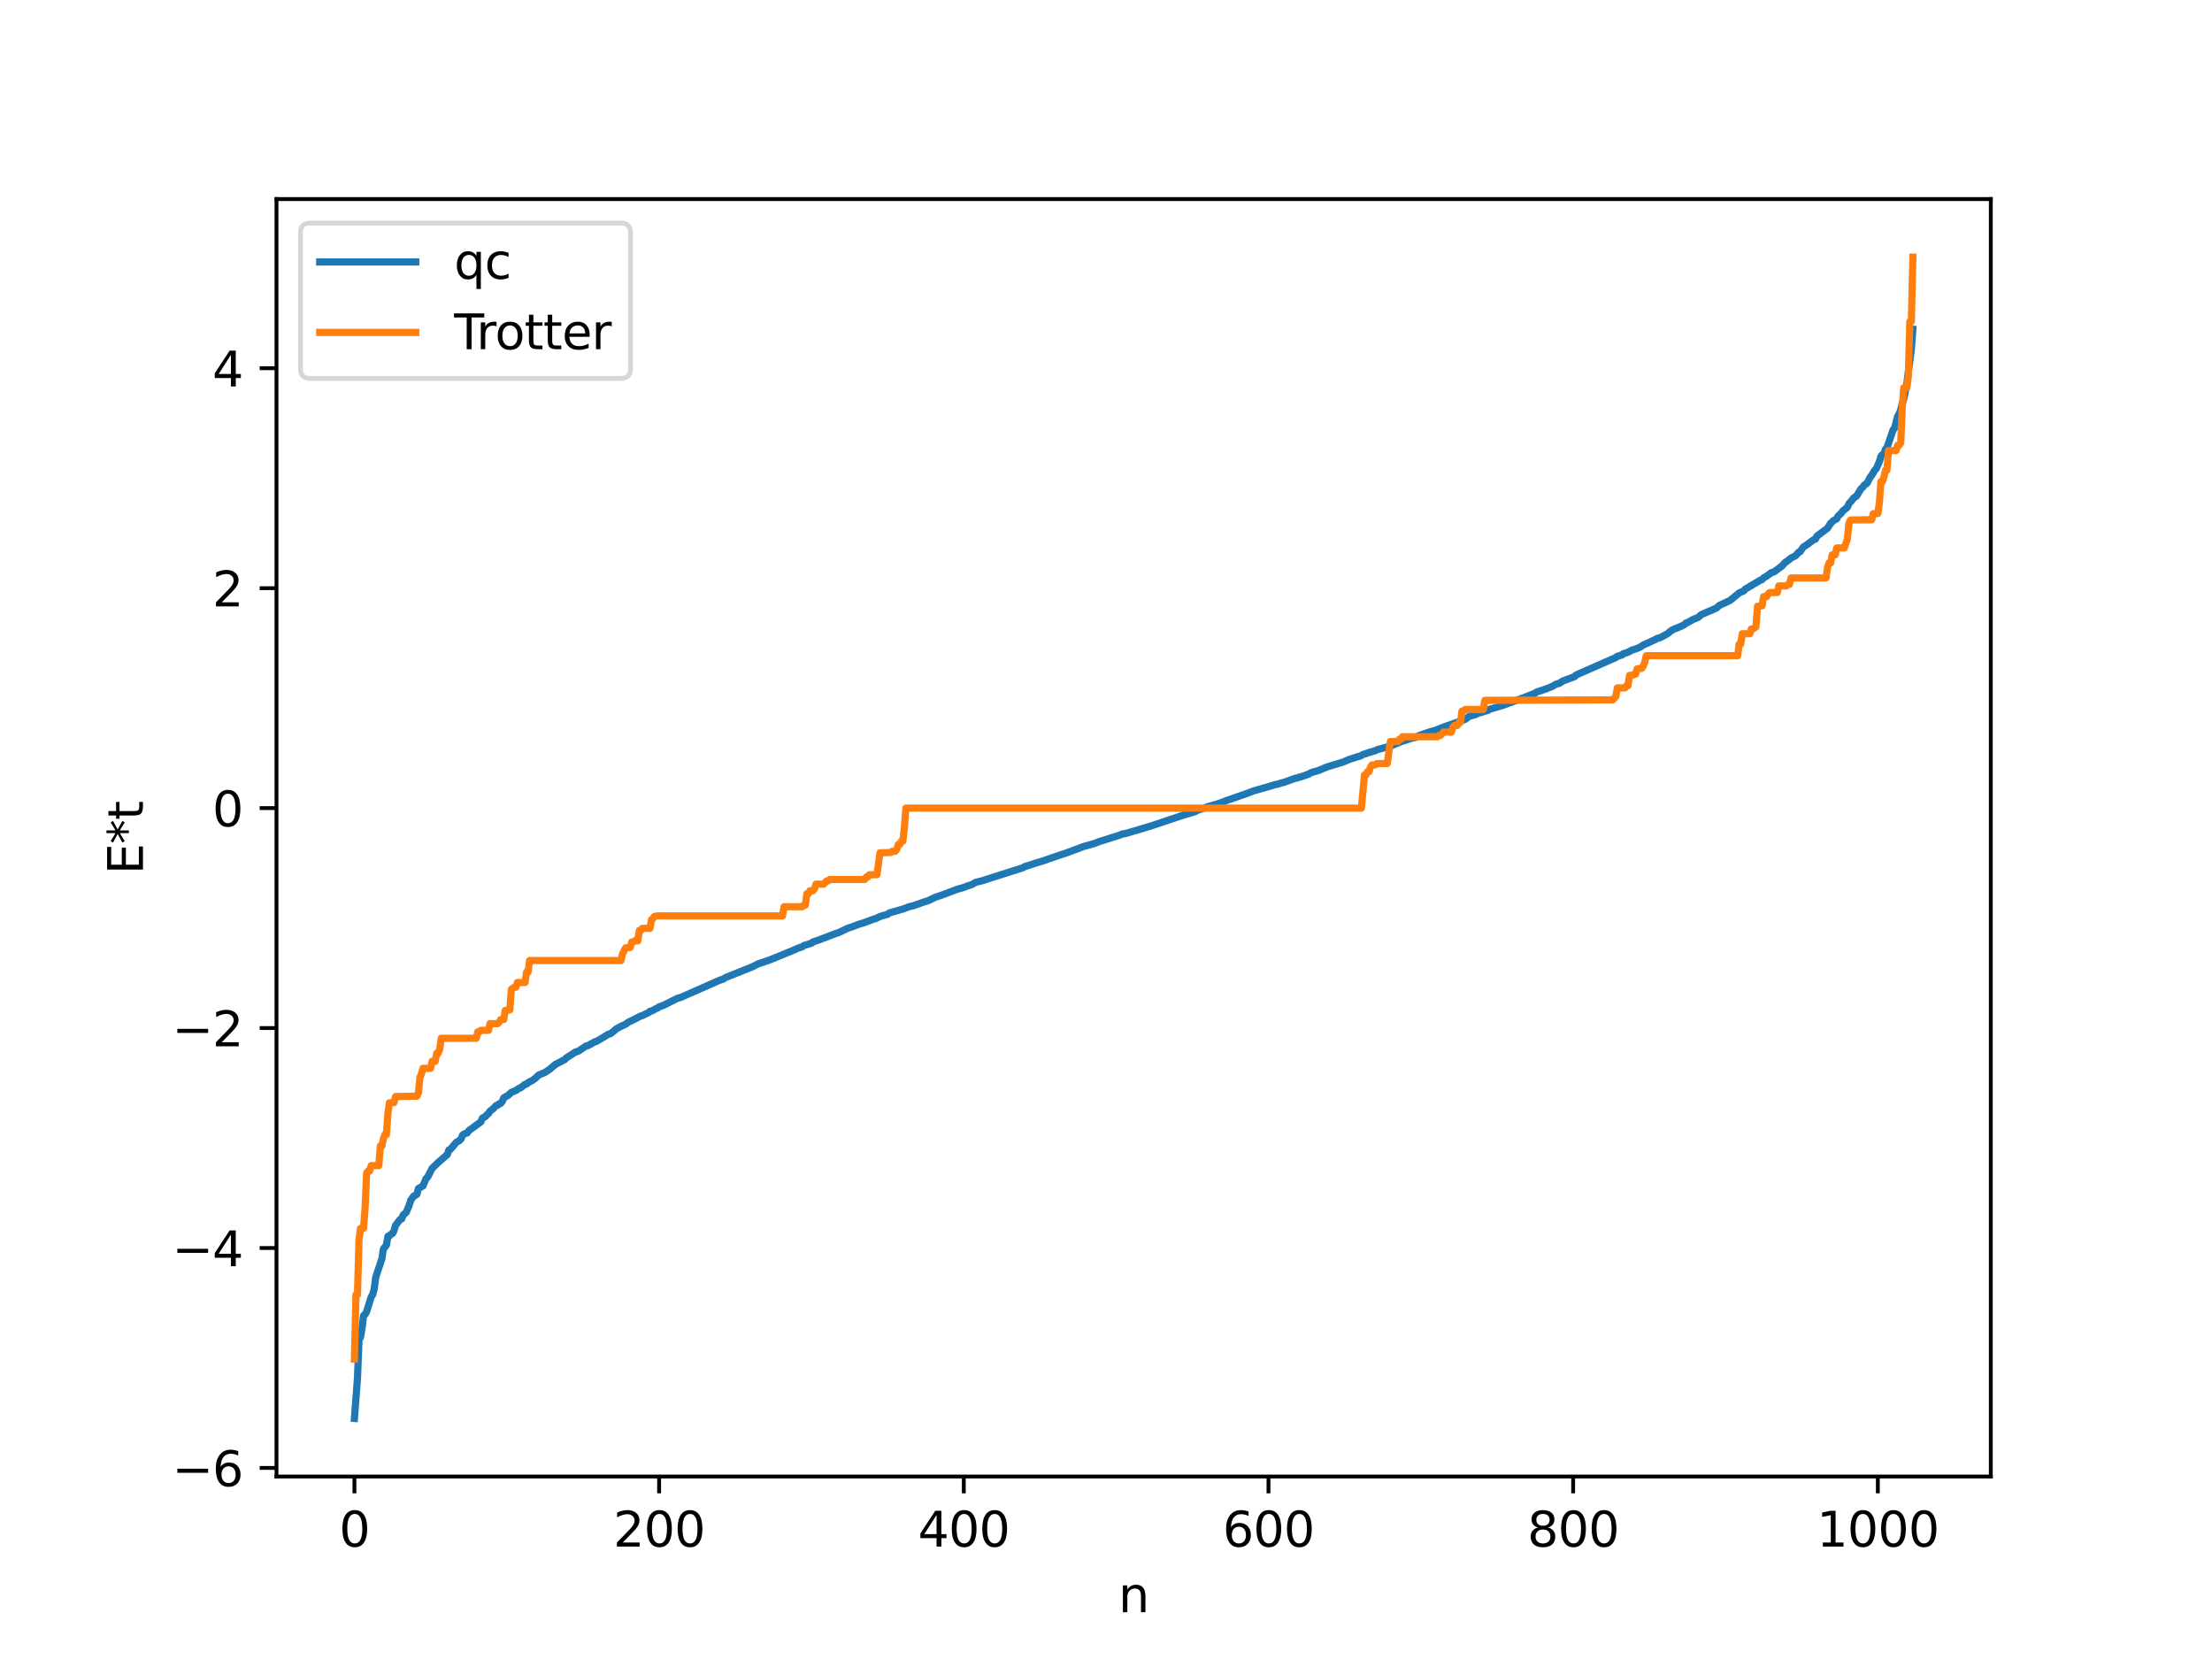 <?xml version="1.0" encoding="utf-8" standalone="no"?>
<!DOCTYPE svg PUBLIC "-//W3C//DTD SVG 1.1//EN"
  "http://www.w3.org/Graphics/SVG/1.1/DTD/svg11.dtd">
<svg xmlns:xlink="http://www.w3.org/1999/xlink" width="460.8pt" height="345.6pt" viewBox="0 0 460.8 345.6" xmlns="http://www.w3.org/2000/svg" version="1.1">
 <defs>
  <style type="text/css">*{stroke-linejoin: round; stroke-linecap: butt}</style>
 </defs>
 <g id="figure_1">
  <g id="patch_1">
   <path d="M 0 345.6 
L 460.8 345.6 
L 460.8 0 
L 0 0 
z
" style="fill: #ffffff"/>
  </g>
  <g id="axes_1">
   <g id="patch_2">
    <path d="M 57.6 307.584 
L 414.72 307.584 
L 414.72 41.472 
L 57.6 41.472 
z
" style="fill: #ffffff"/>
   </g>
   <g id="matplotlib.axis_1">
    <g id="xtick_1">
     <g id="line2d_1">
      <defs>
       <path id="m3becc707a3" d="M 0 0 
L 0 3.5 
" style="stroke: #000000; stroke-width: 0.8"/>
      </defs>
      <g>
       <use xlink:href="#m3becc707a3" x="73.833" y="307.584" style="stroke: #000000; stroke-width: 0.8"/>
      </g>
     </g>
     <g id="text_1">
      <!-- 0 -->
      <g transform="translate(70.651 322.182) scale(0.1 -0.1)">
       <defs>
        <path id="DejaVuSans-30" d="M 2034 4250 
Q 1547 4250 1301 3770 
Q 1056 3291 1056 2328 
Q 1056 1369 1301 889 
Q 1547 409 2034 409 
Q 2525 409 2770 889 
Q 3016 1369 3016 2328 
Q 3016 3291 2770 3770 
Q 2525 4250 2034 4250 
z
M 2034 4750 
Q 2819 4750 3233 4129 
Q 3647 3509 3647 2328 
Q 3647 1150 3233 529 
Q 2819 -91 2034 -91 
Q 1250 -91 836 529 
Q 422 1150 422 2328 
Q 422 3509 836 4129 
Q 1250 4750 2034 4750 
z
" transform="scale(0.016)"/>
       </defs>
       <use xlink:href="#DejaVuSans-30"/>
      </g>
     </g>
    </g>
    <g id="xtick_2">
     <g id="line2d_2">
      <g>
       <use xlink:href="#m3becc707a3" x="137.304" y="307.584" style="stroke: #000000; stroke-width: 0.8"/>
      </g>
     </g>
     <g id="text_2">
      <!-- 200 -->
      <g transform="translate(127.76 322.182) scale(0.1 -0.1)">
       <defs>
        <path id="DejaVuSans-32" d="M 1228 531 
L 3431 531 
L 3431 0 
L 469 0 
L 469 531 
Q 828 903 1448 1529 
Q 2069 2156 2228 2338 
Q 2531 2678 2651 2914 
Q 2772 3150 2772 3378 
Q 2772 3750 2511 3984 
Q 2250 4219 1831 4219 
Q 1534 4219 1204 4116 
Q 875 4013 500 3803 
L 500 4441 
Q 881 4594 1212 4672 
Q 1544 4750 1819 4750 
Q 2544 4750 2975 4387 
Q 3406 4025 3406 3419 
Q 3406 3131 3298 2873 
Q 3191 2616 2906 2266 
Q 2828 2175 2409 1742 
Q 1991 1309 1228 531 
z
" transform="scale(0.016)"/>
       </defs>
       <use xlink:href="#DejaVuSans-32"/>
       <use xlink:href="#DejaVuSans-30" x="63.623"/>
       <use xlink:href="#DejaVuSans-30" x="127.246"/>
      </g>
     </g>
    </g>
    <g id="xtick_3">
     <g id="line2d_3">
      <g>
       <use xlink:href="#m3becc707a3" x="200.775" y="307.584" style="stroke: #000000; stroke-width: 0.8"/>
      </g>
     </g>
     <g id="text_3">
      <!-- 400 -->
      <g transform="translate(191.231 322.182) scale(0.1 -0.1)">
       <defs>
        <path id="DejaVuSans-34" d="M 2419 4116 
L 825 1625 
L 2419 1625 
L 2419 4116 
z
M 2253 4666 
L 3047 4666 
L 3047 1625 
L 3713 1625 
L 3713 1100 
L 3047 1100 
L 3047 0 
L 2419 0 
L 2419 1100 
L 313 1100 
L 313 1709 
L 2253 4666 
z
" transform="scale(0.016)"/>
       </defs>
       <use xlink:href="#DejaVuSans-34"/>
       <use xlink:href="#DejaVuSans-30" x="63.623"/>
       <use xlink:href="#DejaVuSans-30" x="127.246"/>
      </g>
     </g>
    </g>
    <g id="xtick_4">
     <g id="line2d_4">
      <g>
       <use xlink:href="#m3becc707a3" x="264.246" y="307.584" style="stroke: #000000; stroke-width: 0.8"/>
      </g>
     </g>
     <g id="text_4">
      <!-- 600 -->
      <g transform="translate(254.702 322.182) scale(0.1 -0.1)">
       <defs>
        <path id="DejaVuSans-36" d="M 2113 2584 
Q 1688 2584 1439 2293 
Q 1191 2003 1191 1497 
Q 1191 994 1439 701 
Q 1688 409 2113 409 
Q 2538 409 2786 701 
Q 3034 994 3034 1497 
Q 3034 2003 2786 2293 
Q 2538 2584 2113 2584 
z
M 3366 4563 
L 3366 3988 
Q 3128 4100 2886 4159 
Q 2644 4219 2406 4219 
Q 1781 4219 1451 3797 
Q 1122 3375 1075 2522 
Q 1259 2794 1537 2939 
Q 1816 3084 2150 3084 
Q 2853 3084 3261 2657 
Q 3669 2231 3669 1497 
Q 3669 778 3244 343 
Q 2819 -91 2113 -91 
Q 1303 -91 875 529 
Q 447 1150 447 2328 
Q 447 3434 972 4092 
Q 1497 4750 2381 4750 
Q 2619 4750 2861 4703 
Q 3103 4656 3366 4563 
z
" transform="scale(0.016)"/>
       </defs>
       <use xlink:href="#DejaVuSans-36"/>
       <use xlink:href="#DejaVuSans-30" x="63.623"/>
       <use xlink:href="#DejaVuSans-30" x="127.246"/>
      </g>
     </g>
    </g>
    <g id="xtick_5">
     <g id="line2d_5">
      <g>
       <use xlink:href="#m3becc707a3" x="327.717" y="307.584" style="stroke: #000000; stroke-width: 0.8"/>
      </g>
     </g>
     <g id="text_5">
      <!-- 800 -->
      <g transform="translate(318.173 322.182) scale(0.1 -0.1)">
       <defs>
        <path id="DejaVuSans-38" d="M 2034 2216 
Q 1584 2216 1326 1975 
Q 1069 1734 1069 1313 
Q 1069 891 1326 650 
Q 1584 409 2034 409 
Q 2484 409 2743 651 
Q 3003 894 3003 1313 
Q 3003 1734 2745 1975 
Q 2488 2216 2034 2216 
z
M 1403 2484 
Q 997 2584 770 2862 
Q 544 3141 544 3541 
Q 544 4100 942 4425 
Q 1341 4750 2034 4750 
Q 2731 4750 3128 4425 
Q 3525 4100 3525 3541 
Q 3525 3141 3298 2862 
Q 3072 2584 2669 2484 
Q 3125 2378 3379 2068 
Q 3634 1759 3634 1313 
Q 3634 634 3220 271 
Q 2806 -91 2034 -91 
Q 1263 -91 848 271 
Q 434 634 434 1313 
Q 434 1759 690 2068 
Q 947 2378 1403 2484 
z
M 1172 3481 
Q 1172 3119 1398 2916 
Q 1625 2713 2034 2713 
Q 2441 2713 2670 2916 
Q 2900 3119 2900 3481 
Q 2900 3844 2670 4047 
Q 2441 4250 2034 4250 
Q 1625 4250 1398 4047 
Q 1172 3844 1172 3481 
z
" transform="scale(0.016)"/>
       </defs>
       <use xlink:href="#DejaVuSans-38"/>
       <use xlink:href="#DejaVuSans-30" x="63.623"/>
       <use xlink:href="#DejaVuSans-30" x="127.246"/>
      </g>
     </g>
    </g>
    <g id="xtick_6">
     <g id="line2d_6">
      <g>
       <use xlink:href="#m3becc707a3" x="391.188" y="307.584" style="stroke: #000000; stroke-width: 0.8"/>
      </g>
     </g>
     <g id="text_6">
      <!-- 1000 -->
      <g transform="translate(378.463 322.182) scale(0.1 -0.1)">
       <defs>
        <path id="DejaVuSans-31" d="M 794 531 
L 1825 531 
L 1825 4091 
L 703 3866 
L 703 4441 
L 1819 4666 
L 2450 4666 
L 2450 531 
L 3481 531 
L 3481 0 
L 794 0 
L 794 531 
z
" transform="scale(0.016)"/>
       </defs>
       <use xlink:href="#DejaVuSans-31"/>
       <use xlink:href="#DejaVuSans-30" x="63.623"/>
       <use xlink:href="#DejaVuSans-30" x="127.246"/>
       <use xlink:href="#DejaVuSans-30" x="190.869"/>
      </g>
     </g>
    </g>
    <g id="text_7">
     <!-- n -->
     <g transform="translate(232.991 335.861) scale(0.1 -0.1)">
      <defs>
       <path id="DejaVuSans-6e" d="M 3513 2113 
L 3513 0 
L 2938 0 
L 2938 2094 
Q 2938 2591 2744 2837 
Q 2550 3084 2163 3084 
Q 1697 3084 1428 2787 
Q 1159 2491 1159 1978 
L 1159 0 
L 581 0 
L 581 3500 
L 1159 3500 
L 1159 2956 
Q 1366 3272 1645 3428 
Q 1925 3584 2291 3584 
Q 2894 3584 3203 3211 
Q 3513 2838 3513 2113 
z
" transform="scale(0.016)"/>
      </defs>
      <use xlink:href="#DejaVuSans-6e"/>
     </g>
    </g>
   </g>
   <g id="matplotlib.axis_2">
    <g id="ytick_1">
     <g id="line2d_7">
      <defs>
       <path id="m6e871dd696" d="M 0 0 
L -3.5 0 
" style="stroke: #000000; stroke-width: 0.8"/>
      </defs>
      <g>
       <use xlink:href="#m6e871dd696" x="57.6" y="305.797" style="stroke: #000000; stroke-width: 0.8"/>
      </g>
     </g>
     <g id="text_8">
      <!-- −6 -->
      <g transform="translate(35.858 309.596) scale(0.1 -0.1)">
       <defs>
        <path id="DejaVuSans-2212" d="M 678 2272 
L 4684 2272 
L 4684 1741 
L 678 1741 
L 678 2272 
z
" transform="scale(0.016)"/>
       </defs>
       <use xlink:href="#DejaVuSans-2212"/>
       <use xlink:href="#DejaVuSans-36" x="83.789"/>
      </g>
     </g>
    </g>
    <g id="ytick_2">
     <g id="line2d_8">
      <g>
       <use xlink:href="#m6e871dd696" x="57.6" y="259.979" style="stroke: #000000; stroke-width: 0.8"/>
      </g>
     </g>
     <g id="text_9">
      <!-- −4 -->
      <g transform="translate(35.858 263.779) scale(0.1 -0.1)">
       <use xlink:href="#DejaVuSans-2212"/>
       <use xlink:href="#DejaVuSans-34" x="83.789"/>
      </g>
     </g>
    </g>
    <g id="ytick_3">
     <g id="line2d_9">
      <g>
       <use xlink:href="#m6e871dd696" x="57.6" y="214.162" style="stroke: #000000; stroke-width: 0.8"/>
      </g>
     </g>
     <g id="text_10">
      <!-- −2 -->
      <g transform="translate(35.858 217.961) scale(0.1 -0.1)">
       <use xlink:href="#DejaVuSans-2212"/>
       <use xlink:href="#DejaVuSans-32" x="83.789"/>
      </g>
     </g>
    </g>
    <g id="ytick_4">
     <g id="line2d_10">
      <g>
       <use xlink:href="#m6e871dd696" x="57.6" y="168.344" style="stroke: #000000; stroke-width: 0.8"/>
      </g>
     </g>
     <g id="text_11">
      <!-- 0 -->
      <g transform="translate(44.237 172.144) scale(0.1 -0.1)">
       <use xlink:href="#DejaVuSans-30"/>
      </g>
     </g>
    </g>
    <g id="ytick_5">
     <g id="line2d_11">
      <g>
       <use xlink:href="#m6e871dd696" x="57.6" y="122.527" style="stroke: #000000; stroke-width: 0.8"/>
      </g>
     </g>
     <g id="text_12">
      <!-- 2 -->
      <g transform="translate(44.237 126.326) scale(0.1 -0.1)">
       <use xlink:href="#DejaVuSans-32"/>
      </g>
     </g>
    </g>
    <g id="ytick_6">
     <g id="line2d_12">
      <g>
       <use xlink:href="#m6e871dd696" x="57.6" y="76.709" style="stroke: #000000; stroke-width: 0.8"/>
      </g>
     </g>
     <g id="text_13">
      <!-- 4 -->
      <g transform="translate(44.237 80.509) scale(0.1 -0.1)">
       <use xlink:href="#DejaVuSans-34"/>
      </g>
     </g>
    </g>
    <g id="text_14">
     <!-- E*t -->
     <g transform="translate(29.778 182.148) rotate(-90) scale(0.1 -0.1)">
      <defs>
       <path id="DejaVuSans-45" d="M 628 4666 
L 3578 4666 
L 3578 4134 
L 1259 4134 
L 1259 2753 
L 3481 2753 
L 3481 2222 
L 1259 2222 
L 1259 531 
L 3634 531 
L 3634 0 
L 628 0 
L 628 4666 
z
" transform="scale(0.016)"/>
       <path id="DejaVuSans-2a" d="M 3009 3897 
L 1888 3291 
L 3009 2681 
L 2828 2375 
L 1778 3009 
L 1778 1831 
L 1422 1831 
L 1422 3009 
L 372 2375 
L 191 2681 
L 1313 3291 
L 191 3897 
L 372 4206 
L 1422 3572 
L 1422 4750 
L 1778 4750 
L 1778 3572 
L 2828 4206 
L 3009 3897 
z
" transform="scale(0.016)"/>
       <path id="DejaVuSans-74" d="M 1172 4494 
L 1172 3500 
L 2356 3500 
L 2356 3053 
L 1172 3053 
L 1172 1153 
Q 1172 725 1289 603 
Q 1406 481 1766 481 
L 2356 481 
L 2356 0 
L 1766 0 
Q 1100 0 847 248 
Q 594 497 594 1153 
L 594 3053 
L 172 3053 
L 172 3500 
L 594 3500 
L 594 4494 
L 1172 4494 
z
" transform="scale(0.016)"/>
      </defs>
      <use xlink:href="#DejaVuSans-45"/>
      <use xlink:href="#DejaVuSans-2a" x="63.184"/>
      <use xlink:href="#DejaVuSans-74" x="113.184"/>
     </g>
    </g>
   </g>
   <g id="line2d_13">
    <path d="M 73.833 295.488 
L 74.467 287.132 
L 74.785 279.198 
L 75.102 278.556 
L 75.42 276.716 
L 75.737 274.064 
L 76.054 273.818 
L 76.372 273.249 
L 77.324 270.195 
L 77.641 269.678 
L 77.958 268.516 
L 78.276 266.039 
L 78.91 264.146 
L 79.545 262.266 
L 79.862 260.216 
L 80.497 259.367 
L 80.815 257.549 
L 81.132 257.445 
L 81.449 257.105 
L 81.767 256.966 
L 82.084 256.36 
L 82.401 255.258 
L 83.353 254.043 
L 83.671 253.924 
L 83.988 253.102 
L 84.623 252.556 
L 85.258 251.033 
L 85.575 249.999 
L 86.21 249.137 
L 86.527 249.026 
L 86.844 248.777 
L 87.162 247.6 
L 87.796 247.22 
L 88.114 247.046 
L 88.748 245.525 
L 89.066 245.257 
L 90.018 243.382 
L 90.653 242.78 
L 91.287 242.156 
L 93.191 240.519 
L 93.509 239.557 
L 93.826 239.428 
L 95.096 237.937 
L 95.73 237.591 
L 96.048 237.255 
L 96.365 236.473 
L 96.682 236.223 
L 97.317 236.013 
L 97.634 235.558 
L 100.173 233.701 
L 100.491 232.926 
L 101.125 232.593 
L 101.443 232.197 
L 101.76 231.981 
L 102.077 231.46 
L 102.712 231 
L 103.347 230.3 
L 103.664 230.24 
L 103.981 229.944 
L 104.299 229.852 
L 104.616 229.495 
L 104.934 228.699 
L 105.886 228.162 
L 106.52 227.556 
L 107.472 227.173 
L 108.107 226.722 
L 108.424 226.62 
L 109.377 225.89 
L 109.694 225.829 
L 110.011 225.523 
L 110.963 225.037 
L 111.598 224.56 
L 112.233 223.932 
L 113.502 223.418 
L 114.454 222.788 
L 115.724 221.724 
L 117.628 220.739 
L 117.945 220.409 
L 118.58 219.998 
L 119.849 219.174 
L 120.484 218.971 
L 122.071 217.902 
L 122.388 217.871 
L 123.975 216.989 
L 124.292 216.928 
L 126.831 215.407 
L 127.148 215.346 
L 127.783 214.875 
L 128.418 214.308 
L 129.37 213.805 
L 130.322 213.369 
L 130.957 212.897 
L 131.909 212.469 
L 133.496 211.635 
L 133.813 211.571 
L 134.448 211.238 
L 135.082 210.962 
L 135.4 210.665 
L 135.717 210.63 
L 136.669 210.101 
L 136.986 209.989 
L 137.304 209.742 
L 138.256 209.41 
L 141.112 207.97 
L 141.747 207.8 
L 149.998 204.169 
L 150.633 203.966 
L 151.267 203.591 
L 156.662 201.438 
L 157.932 200.788 
L 160.153 200.04 
L 160.788 199.799 
L 161.74 199.406 
L 165.548 197.842 
L 166.183 197.535 
L 167.135 197.225 
L 167.453 196.975 
L 169.039 196.487 
L 169.357 196.225 
L 170.626 195.796 
L 174.117 194.461 
L 174.752 194.258 
L 176.656 193.342 
L 177.291 193.16 
L 178.243 192.791 
L 178.877 192.555 
L 180.147 192.161 
L 180.781 191.924 
L 182.051 191.442 
L 182.368 191.391 
L 183.32 190.92 
L 183.955 190.729 
L 184.59 190.553 
L 184.907 190.473 
L 185.224 190.194 
L 188.081 189.375 
L 188.715 189.146 
L 189.35 188.891 
L 190.302 188.67 
L 190.937 188.439 
L 192.524 187.885 
L 193.476 187.583 
L 194.745 186.958 
L 195.38 186.738 
L 196.015 186.527 
L 199.505 185.223 
L 200.775 184.864 
L 201.727 184.491 
L 202.362 184.313 
L 203.314 183.784 
L 204.583 183.486 
L 205.853 183.071 
L 213.152 180.747 
L 213.469 180.527 
L 214.739 180.143 
L 216.008 179.71 
L 216.96 179.451 
L 221.086 178.021 
L 221.72 177.83 
L 225.846 176.314 
L 226.481 176.138 
L 228.067 175.674 
L 229.02 175.313 
L 233.462 173.905 
L 233.78 173.733 
L 234.415 173.648 
L 237.905 172.629 
L 238.54 172.43 
L 239.81 172.053 
L 246.474 169.817 
L 247.426 169.544 
L 248.378 169.251 
L 249.013 169.063 
L 249.648 168.71 
L 250.6 168.429 
L 251.552 168.057 
L 253.773 167.433 
L 255.36 166.817 
L 259.803 165.274 
L 261.072 164.787 
L 261.707 164.599 
L 262.659 164.33 
L 263.929 163.972 
L 265.833 163.397 
L 266.15 163.374 
L 266.785 163.133 
L 267.42 162.997 
L 269.324 162.306 
L 269.958 162.105 
L 270.276 162.065 
L 270.593 161.891 
L 270.91 161.88 
L 271.545 161.626 
L 271.862 161.572 
L 272.18 161.376 
L 272.497 161.328 
L 273.132 160.955 
L 274.719 160.493 
L 275.671 160.082 
L 276.623 159.709 
L 277.258 159.517 
L 279.796 158.746 
L 281.066 158.204 
L 281.7 158 
L 282.97 157.579 
L 283.287 157.548 
L 283.922 157.19 
L 285.509 156.661 
L 286.461 156.394 
L 287.096 156.094 
L 287.73 155.959 
L 288.365 155.759 
L 289.634 155.43 
L 291.856 154.504 
L 294.395 153.691 
L 294.712 153.671 
L 295.664 153.21 
L 296.616 152.887 
L 297.886 152.451 
L 298.838 152.194 
L 299.472 151.958 
L 300.424 151.574 
L 305.185 149.872 
L 305.82 149.417 
L 306.137 149.199 
L 307.406 148.857 
L 308.041 148.513 
L 308.676 148.407 
L 308.993 148.236 
L 309.628 148.089 
L 309.945 148.002 
L 310.262 147.773 
L 312.801 147.03 
L 314.388 146.464 
L 316.61 145.646 
L 319.783 144.415 
L 320.1 144.168 
L 322.005 143.535 
L 322.639 143.278 
L 323.274 143.049 
L 323.909 142.655 
L 324.543 142.4 
L 324.861 142.349 
L 325.496 141.902 
L 328.034 140.941 
L 328.352 140.6 
L 336.603 136.98 
L 336.92 136.711 
L 337.238 136.678 
L 337.555 136.496 
L 337.872 136.463 
L 338.19 136.168 
L 338.507 136.107 
L 339.142 135.844 
L 339.459 135.743 
L 339.777 135.5 
L 341.046 135.078 
L 341.681 134.79 
L 342.315 134.37 
L 344.854 133.224 
L 345.172 133.016 
L 345.806 132.853 
L 347.393 132.005 
L 348.028 131.46 
L 348.662 131.078 
L 349.615 130.726 
L 350.884 130.138 
L 351.201 129.792 
L 351.519 129.703 
L 352.788 128.998 
L 353.74 128.635 
L 354.375 128.068 
L 355.644 127.493 
L 356.279 127.237 
L 357.548 126.677 
L 358.183 126.119 
L 360.405 125.078 
L 362.309 123.518 
L 363.261 123.088 
L 363.578 122.715 
L 364.213 122.35 
L 366.752 120.837 
L 367.069 120.744 
L 367.386 120.376 
L 368.021 120.026 
L 368.973 119.319 
L 369.608 119.108 
L 371.195 117.924 
L 371.829 117.217 
L 372.464 116.766 
L 373.099 116.248 
L 374.051 115.768 
L 374.686 115.044 
L 375.003 114.926 
L 375.638 113.976 
L 376.272 113.565 
L 377.859 112.412 
L 378.177 112.32 
L 378.494 111.693 
L 380.715 110.03 
L 381.35 109.015 
L 381.985 108.422 
L 382.62 108.081 
L 382.937 107.471 
L 383.572 106.894 
L 383.889 106.448 
L 384.841 105.677 
L 385.158 104.921 
L 385.793 104.229 
L 386.11 103.775 
L 386.745 103.351 
L 387.697 101.797 
L 388.015 101.532 
L 388.332 101.082 
L 388.967 100.625 
L 389.601 99.401 
L 389.919 99.004 
L 390.553 97.95 
L 390.871 97.622 
L 391.505 96.184 
L 391.823 95.075 
L 392.14 94.719 
L 392.458 94.544 
L 392.775 93.585 
L 393.092 93.274 
L 394.362 89.544 
L 394.679 89.179 
L 395.314 86.697 
L 395.631 86.199 
L 395.948 85.401 
L 396.266 84.014 
L 396.583 83.169 
L 397.218 79.939 
L 398.17 72.774 
L 398.487 68.592 
L 398.487 68.592 
" clip-path="url(#p86b84de373)" style="fill: none; stroke: #1f77b4; stroke-width: 1.5; stroke-linecap: square"/>
   </g>
   <g id="line2d_14">
    <path d="M 73.833 283.121 
L 74.15 269.728 
L 74.467 269.728 
L 74.785 258.279 
L 75.102 255.901 
L 75.737 255.901 
L 76.054 251.618 
L 76.372 244.386 
L 76.689 243.943 
L 77.006 243.943 
L 77.324 242.824 
L 78.91 242.824 
L 79.228 238.744 
L 79.545 238.744 
L 79.862 237.268 
L 80.18 236.355 
L 80.497 236.355 
L 80.815 231.844 
L 81.132 229.721 
L 82.084 229.684 
L 82.401 228.427 
L 86.844 228.356 
L 87.162 227.668 
L 87.479 224.399 
L 87.796 223.676 
L 88.114 222.545 
L 89.7 222.545 
L 90.018 221.099 
L 90.653 221.099 
L 90.97 219.419 
L 91.287 219.419 
L 91.605 218.544 
L 91.922 216.294 
L 99.221 216.294 
L 99.539 214.953 
L 99.856 214.953 
L 100.173 214.636 
L 101.76 214.636 
L 102.077 213.246 
L 103.664 213.246 
L 103.981 212.932 
L 104.299 212.39 
L 104.934 212.39 
L 105.251 210.484 
L 106.203 210.388 
L 106.52 206.086 
L 107.155 205.661 
L 107.472 205.661 
L 107.79 204.67 
L 109.377 204.67 
L 109.694 202.496 
L 110.011 202.496 
L 110.329 200.094 
L 129.37 200.094 
L 129.687 198.729 
L 130.322 197.446 
L 131.274 197.364 
L 131.591 196.248 
L 131.909 196.248 
L 132.226 195.992 
L 132.861 195.992 
L 133.178 193.843 
L 133.496 193.843 
L 133.813 193.393 
L 135.4 193.393 
L 135.717 191.56 
L 136.034 191.313 
L 136.352 190.899 
L 136.986 190.795 
L 163.01 190.795 
L 163.327 188.893 
L 167.135 188.893 
L 167.453 188.545 
L 167.77 188.545 
L 168.087 186.191 
L 168.405 186.191 
L 168.722 185.562 
L 169.357 185.562 
L 169.674 185.157 
L 169.991 184.186 
L 171.578 184.186 
L 172.213 183.501 
L 172.53 183.501 
L 172.848 183.21 
L 180.147 183.21 
L 180.464 182.71 
L 180.781 182.71 
L 181.099 182.22 
L 182.686 182.22 
L 183.32 177.644 
L 185.542 177.603 
L 185.859 177.337 
L 186.494 177.337 
L 186.811 176.936 
L 187.129 175.929 
L 187.446 175.929 
L 187.763 175.248 
L 188.081 175.248 
L 188.398 172.402 
L 188.715 168.344 
L 283.605 168.344 
L 284.239 161.441 
L 284.557 161.441 
L 284.874 160.76 
L 285.191 160.76 
L 285.509 159.753 
L 285.826 159.352 
L 286.461 159.352 
L 286.778 159.086 
L 289 159.045 
L 289.634 154.469 
L 291.221 154.469 
L 291.539 153.979 
L 291.856 153.979 
L 292.173 153.479 
L 299.472 153.479 
L 299.79 153.188 
L 300.107 153.188 
L 300.742 152.503 
L 302.329 152.503 
L 302.646 151.532 
L 302.963 151.126 
L 303.598 151.126 
L 303.915 150.498 
L 304.233 150.498 
L 304.55 148.144 
L 304.867 148.144 
L 305.185 147.796 
L 308.993 147.796 
L 309.31 145.894 
L 335.968 145.789 
L 336.603 145.129 
L 336.92 143.296 
L 338.507 143.296 
L 338.824 142.846 
L 339.142 142.846 
L 339.459 140.696 
L 340.094 140.696 
L 340.411 140.441 
L 340.729 140.441 
L 341.046 139.325 
L 341.681 139.243 
L 341.998 139.243 
L 342.315 138.746 
L 342.633 137.959 
L 342.95 136.595 
L 361.991 136.594 
L 362.309 134.193 
L 362.626 134.193 
L 362.943 132.019 
L 364.53 132.019 
L 364.848 131.028 
L 365.165 131.028 
L 365.8 130.603 
L 366.117 126.301 
L 367.069 126.205 
L 367.386 124.299 
L 368.021 124.299 
L 368.339 123.757 
L 368.656 123.443 
L 370.243 123.443 
L 370.56 122.053 
L 372.147 122.053 
L 372.464 121.736 
L 372.781 121.736 
L 373.099 120.395 
L 380.398 120.395 
L 380.715 118.144 
L 381.033 117.27 
L 381.35 117.27 
L 381.667 115.59 
L 382.302 115.59 
L 382.62 114.144 
L 384.206 114.144 
L 384.841 112.29 
L 385.158 109.021 
L 385.476 108.333 
L 389.919 108.261 
L 390.236 107.005 
L 391.188 106.968 
L 391.505 104.845 
L 391.823 100.334 
L 392.14 100.334 
L 392.458 99.421 
L 392.775 97.944 
L 393.092 97.944 
L 393.41 93.865 
L 394.996 93.865 
L 395.314 92.746 
L 395.631 92.746 
L 395.948 92.302 
L 396.266 85.071 
L 396.583 80.788 
L 397.218 80.788 
L 397.535 78.41 
L 397.853 66.961 
L 398.17 66.961 
L 398.487 53.568 
L 398.487 53.568 
" clip-path="url(#p86b84de373)" style="fill: none; stroke: #ff7f0e; stroke-width: 1.5; stroke-linecap: square"/>
   </g>
   <g id="patch_3">
    <path d="M 57.6 307.584 
L 57.6 41.472 
" style="fill: none; stroke: #000000; stroke-width: 0.8; stroke-linejoin: miter; stroke-linecap: square"/>
   </g>
   <g id="patch_4">
    <path d="M 414.72 307.584 
L 414.72 41.472 
" style="fill: none; stroke: #000000; stroke-width: 0.8; stroke-linejoin: miter; stroke-linecap: square"/>
   </g>
   <g id="patch_5">
    <path d="M 57.6 307.584 
L 414.72 307.584 
" style="fill: none; stroke: #000000; stroke-width: 0.8; stroke-linejoin: miter; stroke-linecap: square"/>
   </g>
   <g id="patch_6">
    <path d="M 57.6 41.472 
L 414.72 41.472 
" style="fill: none; stroke: #000000; stroke-width: 0.8; stroke-linejoin: miter; stroke-linecap: square"/>
   </g>
   <g id="legend_1">
    <g id="patch_7">
     <path d="M 64.6 78.828 
L 129.342 78.828 
Q 131.342 78.828 131.342 76.828 
L 131.342 48.472 
Q 131.342 46.472 129.342 46.472 
L 64.6 46.472 
Q 62.6 46.472 62.6 48.472 
L 62.6 76.828 
Q 62.6 78.828 64.6 78.828 
z
" style="fill: #ffffff; opacity: 0.8; stroke: #cccccc; stroke-linejoin: miter"/>
    </g>
    <g id="line2d_15">
     <path d="M 66.6 54.57 
L 76.6 54.57 
L 86.6 54.57 
" style="fill: none; stroke: #1f77b4; stroke-width: 1.5; stroke-linecap: square"/>
    </g>
    <g id="text_15">
     <!-- qc -->
     <g transform="translate(94.6 58.07) scale(0.1 -0.1)">
      <defs>
       <path id="DejaVuSans-71" d="M 947 1747 
Q 947 1113 1208 752 
Q 1469 391 1925 391 
Q 2381 391 2643 752 
Q 2906 1113 2906 1747 
Q 2906 2381 2643 2742 
Q 2381 3103 1925 3103 
Q 1469 3103 1208 2742 
Q 947 2381 947 1747 
z
M 2906 525 
Q 2725 213 2448 61 
Q 2172 -91 1784 -91 
Q 1150 -91 751 415 
Q 353 922 353 1747 
Q 353 2572 751 3078 
Q 1150 3584 1784 3584 
Q 2172 3584 2448 3432 
Q 2725 3281 2906 2969 
L 2906 3500 
L 3481 3500 
L 3481 -1331 
L 2906 -1331 
L 2906 525 
z
" transform="scale(0.016)"/>
       <path id="DejaVuSans-63" d="M 3122 3366 
L 3122 2828 
Q 2878 2963 2633 3030 
Q 2388 3097 2138 3097 
Q 1578 3097 1268 2742 
Q 959 2388 959 1747 
Q 959 1106 1268 751 
Q 1578 397 2138 397 
Q 2388 397 2633 464 
Q 2878 531 3122 666 
L 3122 134 
Q 2881 22 2623 -34 
Q 2366 -91 2075 -91 
Q 1284 -91 818 406 
Q 353 903 353 1747 
Q 353 2603 823 3093 
Q 1294 3584 2113 3584 
Q 2378 3584 2631 3529 
Q 2884 3475 3122 3366 
z
" transform="scale(0.016)"/>
      </defs>
      <use xlink:href="#DejaVuSans-71"/>
      <use xlink:href="#DejaVuSans-63" x="63.477"/>
     </g>
    </g>
    <g id="line2d_16">
     <path d="M 66.6 69.249 
L 76.6 69.249 
L 86.6 69.249 
" style="fill: none; stroke: #ff7f0e; stroke-width: 1.5; stroke-linecap: square"/>
    </g>
    <g id="text_16">
     <!-- Trotter -->
     <g transform="translate(94.6 72.749) scale(0.1 -0.1)">
      <defs>
       <path id="DejaVuSans-54" d="M -19 4666 
L 3928 4666 
L 3928 4134 
L 2272 4134 
L 2272 0 
L 1638 0 
L 1638 4134 
L -19 4134 
L -19 4666 
z
" transform="scale(0.016)"/>
       <path id="DejaVuSans-72" d="M 2631 2963 
Q 2534 3019 2420 3045 
Q 2306 3072 2169 3072 
Q 1681 3072 1420 2755 
Q 1159 2438 1159 1844 
L 1159 0 
L 581 0 
L 581 3500 
L 1159 3500 
L 1159 2956 
Q 1341 3275 1631 3429 
Q 1922 3584 2338 3584 
Q 2397 3584 2469 3576 
Q 2541 3569 2628 3553 
L 2631 2963 
z
" transform="scale(0.016)"/>
       <path id="DejaVuSans-6f" d="M 1959 3097 
Q 1497 3097 1228 2736 
Q 959 2375 959 1747 
Q 959 1119 1226 758 
Q 1494 397 1959 397 
Q 2419 397 2687 759 
Q 2956 1122 2956 1747 
Q 2956 2369 2687 2733 
Q 2419 3097 1959 3097 
z
M 1959 3584 
Q 2709 3584 3137 3096 
Q 3566 2609 3566 1747 
Q 3566 888 3137 398 
Q 2709 -91 1959 -91 
Q 1206 -91 779 398 
Q 353 888 353 1747 
Q 353 2609 779 3096 
Q 1206 3584 1959 3584 
z
" transform="scale(0.016)"/>
       <path id="DejaVuSans-65" d="M 3597 1894 
L 3597 1613 
L 953 1613 
Q 991 1019 1311 708 
Q 1631 397 2203 397 
Q 2534 397 2845 478 
Q 3156 559 3463 722 
L 3463 178 
Q 3153 47 2828 -22 
Q 2503 -91 2169 -91 
Q 1331 -91 842 396 
Q 353 884 353 1716 
Q 353 2575 817 3079 
Q 1281 3584 2069 3584 
Q 2775 3584 3186 3129 
Q 3597 2675 3597 1894 
z
M 3022 2063 
Q 3016 2534 2758 2815 
Q 2500 3097 2075 3097 
Q 1594 3097 1305 2825 
Q 1016 2553 972 2059 
L 3022 2063 
z
" transform="scale(0.016)"/>
      </defs>
      <use xlink:href="#DejaVuSans-54"/>
      <use xlink:href="#DejaVuSans-72" x="46.334"/>
      <use xlink:href="#DejaVuSans-6f" x="85.197"/>
      <use xlink:href="#DejaVuSans-74" x="146.379"/>
      <use xlink:href="#DejaVuSans-74" x="185.588"/>
      <use xlink:href="#DejaVuSans-65" x="224.797"/>
      <use xlink:href="#DejaVuSans-72" x="286.32"/>
     </g>
    </g>
   </g>
  </g>
 </g>
 <defs>
  <clipPath id="p86b84de373">
   <rect x="57.6" y="41.472" width="357.12" height="266.112"/>
  </clipPath>
 </defs>
</svg>
